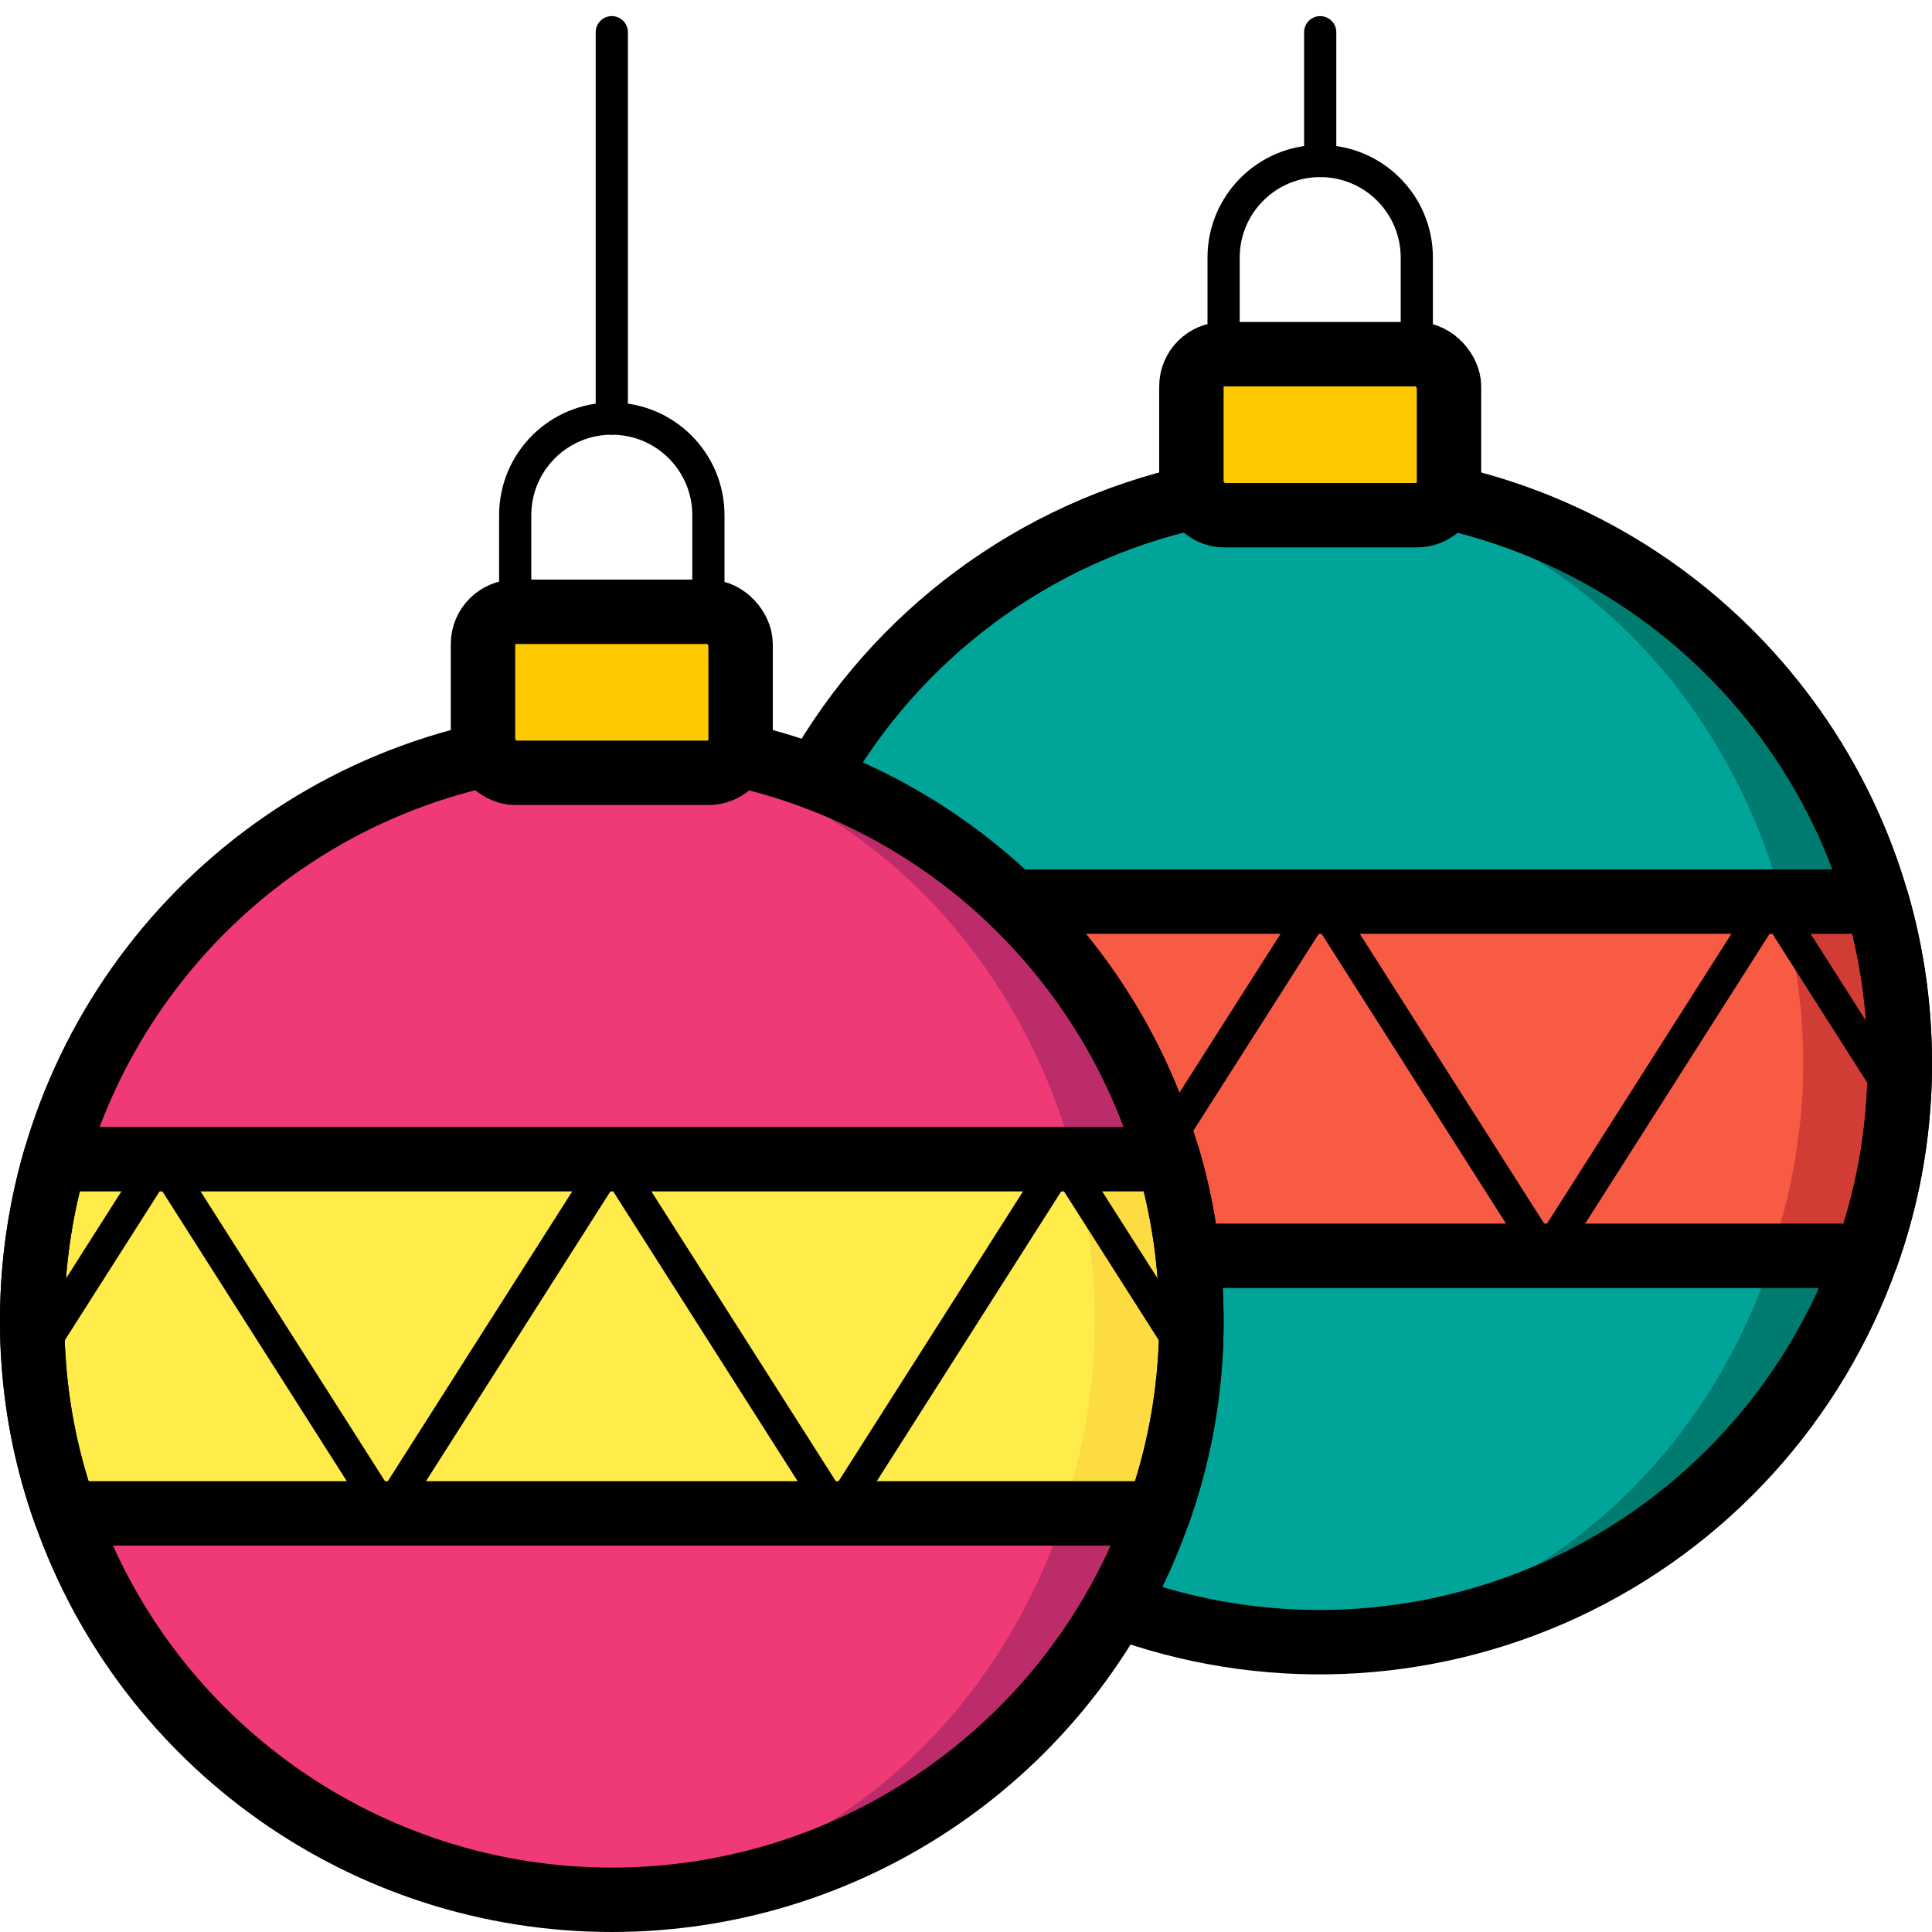 <?xml version="1.0" ?><svg height="60px" version="1.1" viewBox="0 0 60 60" width="60px" xmlns="http://www.w3.org/2000/svg" xmlns:xlink="http://www.w3.org/1999/xlink"><title/><desc/><defs/><g fill="none" fill-rule="evenodd" id="Page-1" stroke="none" stroke-width="1"><g id="026---Baubles" transform="translate(1, 1)"><g id="Colour" transform="translate(0, 10)"><circle cx="40" cy="22" fill="#007B6F" fill-rule="nonzero" id="Oval" r="18"/><ellipse cx="38.5" cy="22" fill="#00A499" fill-rule="nonzero" id="Oval" rx="16.5" ry="18"/><path d="M58,22 C58,22.19 58,22.39 57.99,22.58 C57.99,22.8 57.98,23.01 57.96,23.22 C57.94,23.55 57.91,23.88 57.86,24.2 C57.709,25.496 57.411,26.771 56.97,28 L35.89,28 L35.33,25.41 L35.16,24.6 C35.112,24.434 35.056,24.27 34.99,24.11 C34.066,21.409 32.505,18.97 30.44,17 L57.29,17 C57.761,18.625 58,20.308 58,22 L58,22 Z" fill="#D13D34" id="Shape"/><path d="M55,22 C55,22.19 55,22.39 54.99,22.58 C54.99,22.8 54.98,23.01 54.96,23.22 C54.94,23.55 54.91,23.88 54.86,24.2 C54.709,25.496 54.411,26.771 53.97,28 L35.89,28 L35.33,25.41 L35.16,24.6 C35.112,24.434 35.056,24.27 34.99,24.11 C34.066,21.409 32.505,18.97 30.44,17 L54.29,17 C54.761,18.625 55,20.308 55,22 Z" fill="#F85B44" id="Shape"/><circle cx="18" cy="30" fill="#BC2B6A" fill-rule="nonzero" id="Oval" r="18"/><ellipse cx="16.5" cy="30" fill="#EF3A76" fill-rule="nonzero" id="Oval" rx="16.5" ry="18"/><rect fill="#FFC900" fill-rule="nonzero" height="5" id="Rectangle-path" rx="1" width="8" x="14" y="8"/><path d="M36,30 C36,30.13 36,30.26 35.99,30.39 C35.99,30.67 35.98,30.95 35.96,31.22 C35.94,31.48 35.92,31.74 35.89,32 C35.745,33.365 35.436,34.708 34.97,36 L1.03,36 C0.561,34.681 0.249,33.312 0.1,31.92 C0.08,31.69 0.06,31.46 0.04,31.22 C0.02,30.92 0.01,30.62 0.01,30.32 C-4.16768797e-17,30.22 -4.16768797e-17,30.11 -4.16768797e-17,30 C-0,28.308 0.239,26.625 0.71,25 L35.29,25 C35.761,26.625 36,28.308 36,30 Z" fill="#FDDC42" id="Shape"/><path d="M33,30 C33,30.13 33,30.26 32.99,30.39 C32.99,30.67 32.98,30.95 32.96,31.22 C32.94,31.48 32.92,31.74 32.89,32 C32.745,33.365 32.436,34.708 31.97,36 L1.03,36 C0.561,34.681 0.249,33.312 0.1,31.92 C0.08,31.69 0.06,31.46 0.04,31.22 C0.02,30.92 0.01,30.62 0.01,30.32 C-4.16767739e-17,30.22 -4.16767739e-17,30.11 -4.16767739e-17,30 C-0,28.308 0.239,26.625 0.71,25 L32.29,25 C32.761,26.625 33,28.308 33,30 Z" fill="#FFEB49" id="Shape"/><rect fill="#FFC900" fill-rule="nonzero" height="5" id="Rectangle-path" rx="1" width="8" x="36" y="0"/></g><g id="Outline" stroke="#000000" stroke-linecap="round" stroke-linejoin="round"><path d="M21.9,22.43 C28.177,23.826 33.232,28.466 35.16,34.6 C35.21,34.73 35.25,34.86 35.29,35 C35.572,35.982 35.773,36.985 35.89,38 C35.962,38.664 35.999,39.332 36,40 C36,40.41 35.99,40.82 35.96,41.22 C35.854,42.852 35.52,44.46 34.97,46 C32.428,53.192 25.628,58 18,58 C10.372,58 3.572,53.192 1.03,46 C0.48,44.46 0.146,42.852 0.04,41.22 C0.01,40.82 0,40.41 0,40 C0.003,31.563 5.864,24.26 14.1,22.43" id="Shape" stroke-width="2"/><rect height="5" id="Rectangle-path" rx="1" stroke-width="2" width="8" x="14" y="18"/><path d="M18,12 L18,12 C19.657,12 21,13.343 21,15 L21,18 L15,18 L15,15 C15,13.343 16.343,12 18,12 Z" id="Shape"/><path d="M18,12 L18,0" id="Shape"/><path d="M36,40 C36,40.41 35.99,40.82 35.96,41.22 C35.854,42.852 35.52,44.46 34.97,46 L1.03,46 C0.48,44.46 0.146,42.852 0.04,41.22 C0.01,40.82 -4.16768797e-17,40.41 -4.16768797e-17,40 C-0,38.308 0.239,36.625 0.71,35 L35.29,35 C35.761,36.625 36,38.308 36,40 Z" id="Shape" stroke-width="2"/><path d="M4,35 L0.04,41.22" id="Shape"/><path d="M11,46 L4,35" id="Shape"/><path d="M11,46 L18,35" id="Shape"/><path d="M25,46 L18,35" id="Shape"/><path d="M25,46 L32,35" id="Shape"/><path d="M35.96,41.22 L32,35" id="Shape"/><path d="M43.9,14.43 C52.136,16.26 57.997,23.563 58,32 C58,32.41 57.99,32.82 57.96,33.22 C57.854,34.852 57.52,36.46 56.97,38 C55.354,42.555 51.976,46.27 47.596,48.312 C43.215,50.354 38.198,50.551 33.67,48.86" id="Shape" stroke-width="2"/><path d="M36.1,14.43 C31.119,15.533 26.843,18.704 24.34,23.15" id="Shape" stroke-width="2"/><rect height="5" id="Rectangle-path" rx="1" stroke-width="2" width="8" x="36" y="10"/><path d="M40,4 L40,4 C41.657,4 43,5.343 43,7 L43,10 L37,10 L37,7 C37,5.343 38.343,4 40,4 Z" id="Shape"/><path d="M40,4 L40,0" id="Shape"/><path d="M35.16,34.6 C34.256,31.708 32.632,29.093 30.44,27 L57.29,27 C57.761,28.625 58,30.308 58,32 C58,32.41 57.99,32.82 57.96,33.22 C57.854,34.852 57.52,36.46 56.97,38 L35.89,38" id="Shape" stroke-width="2"/><path d="M40,27 L35.16,34.6" id="Shape"/><path d="M47,38 L40,27" id="Shape"/><path d="M47,38 L54,27" id="Shape"/><path d="M57.96,33.22 L54,27" id="Shape"/></g></g></g></svg>